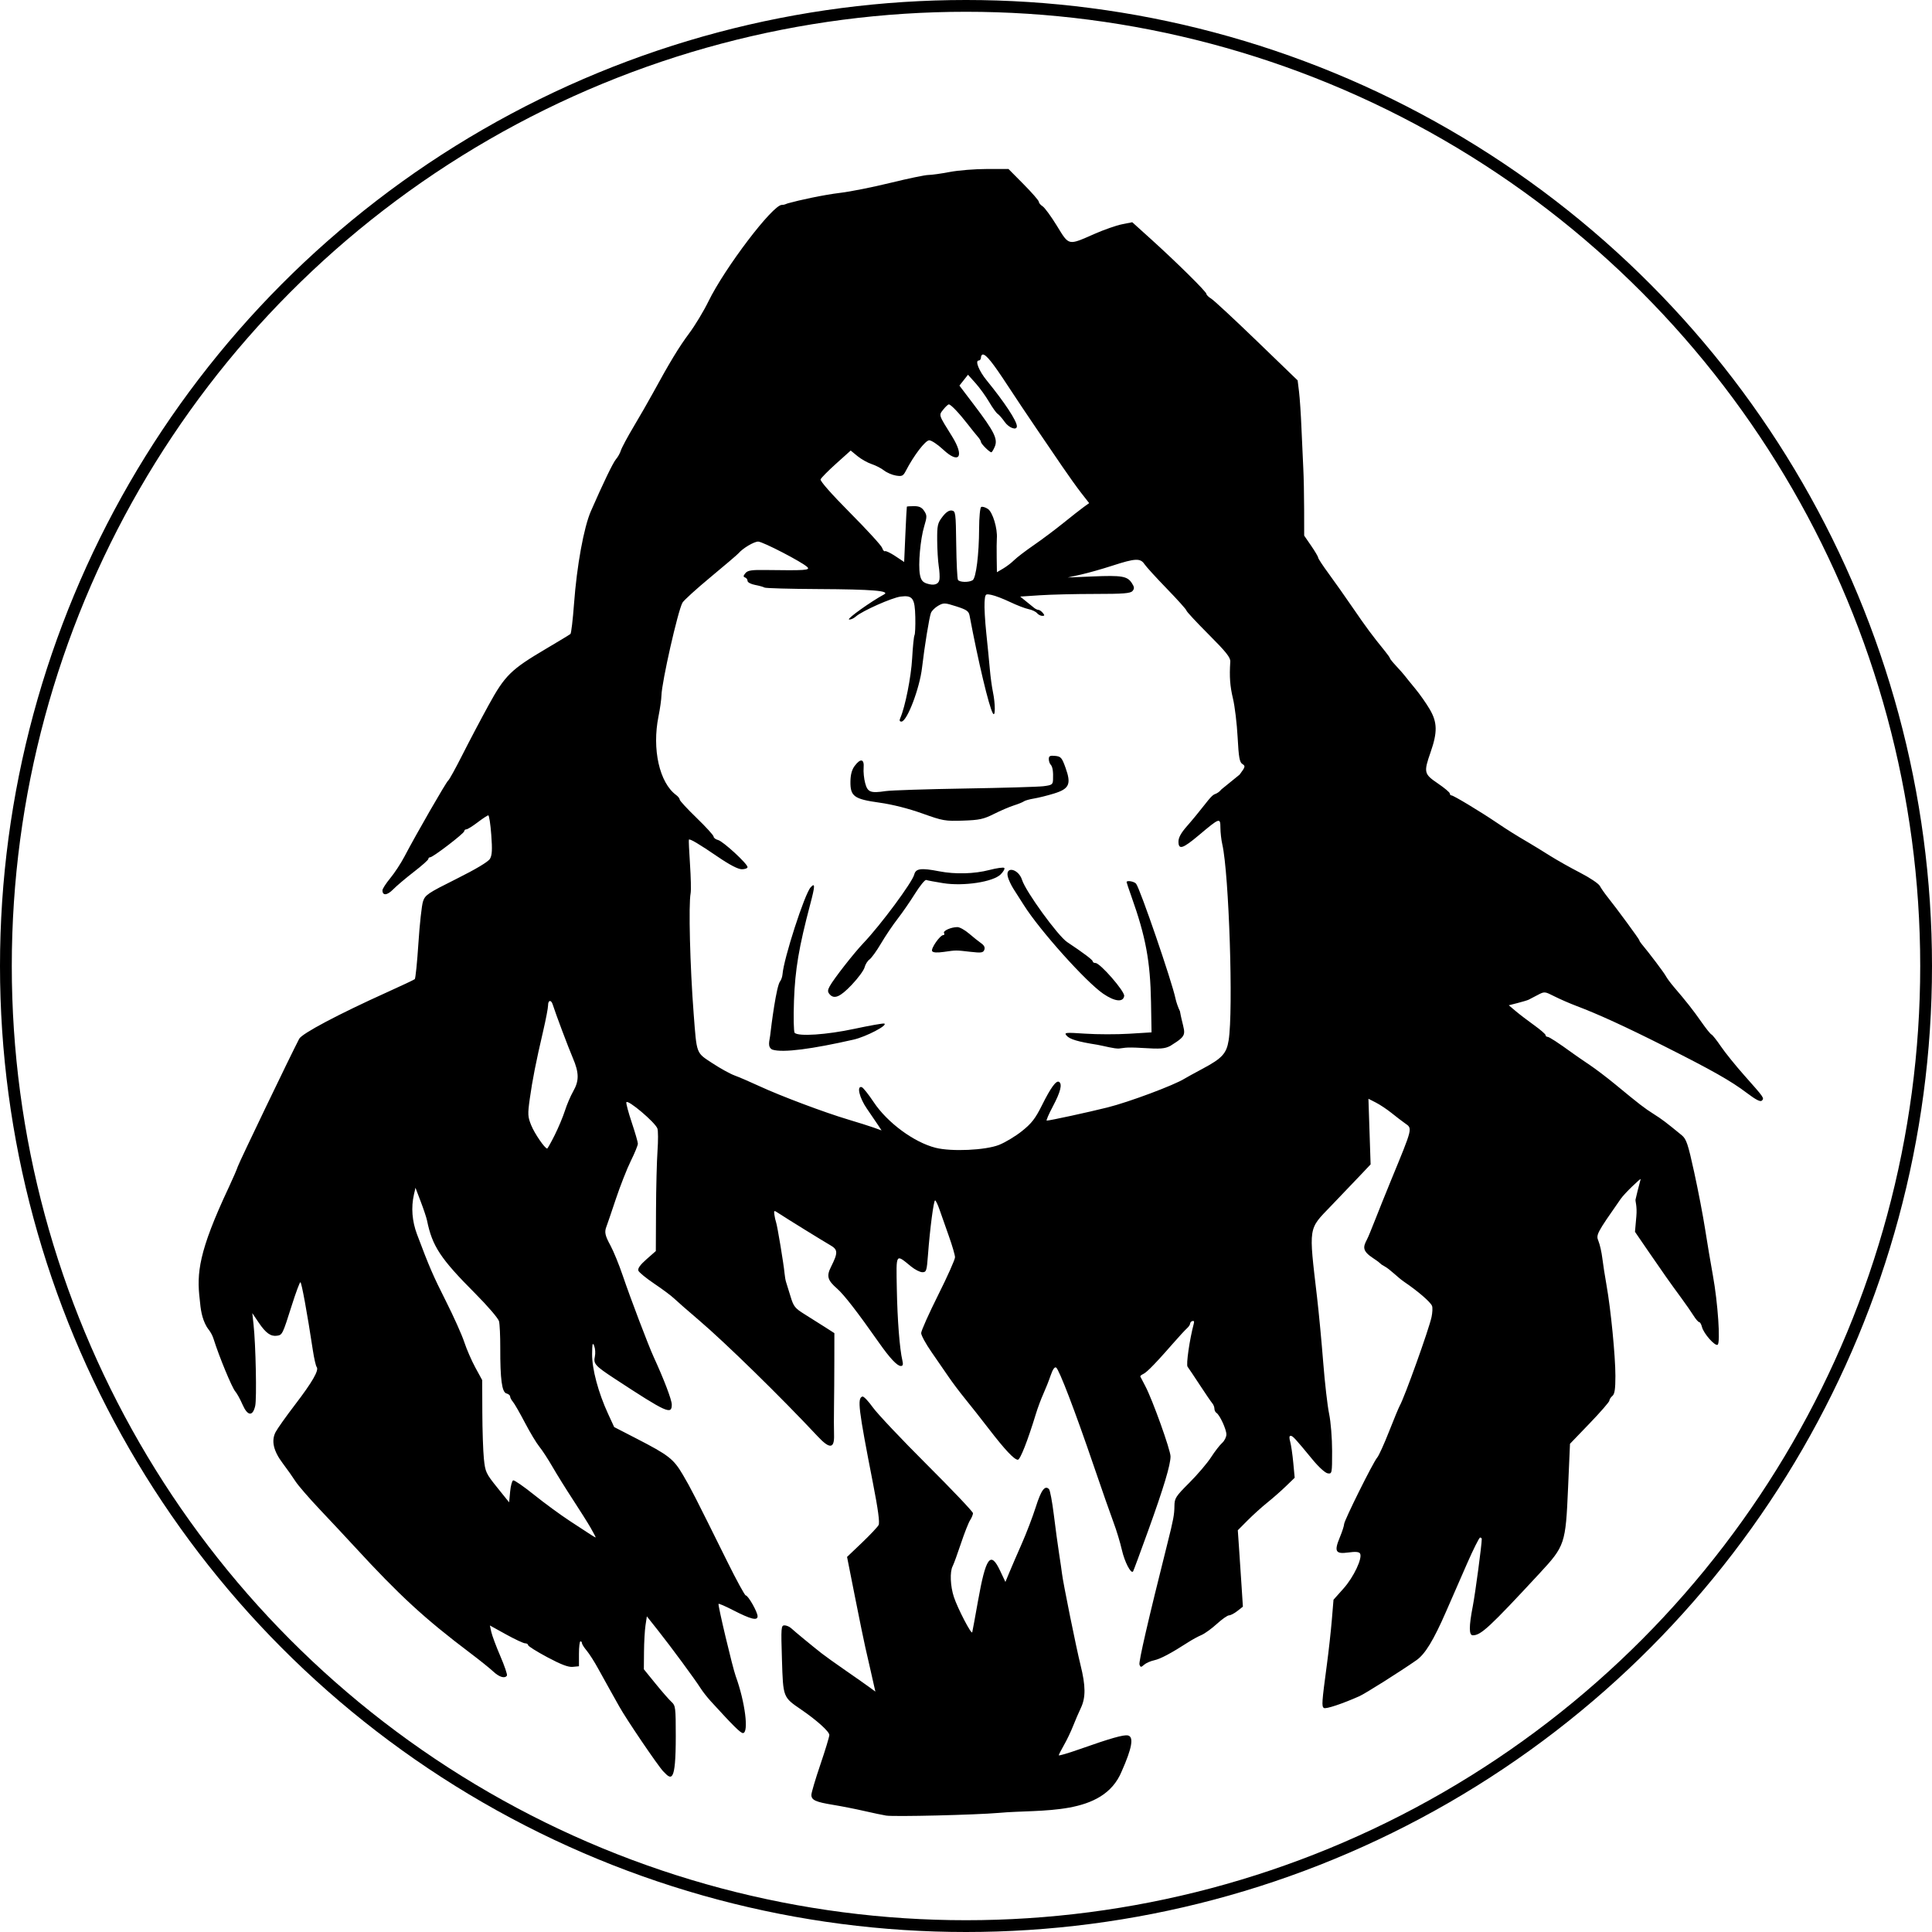 <?xml version="1.0" encoding="UTF-8" standalone="no"?>
<!-- Created with Inkscape (http://www.inkscape.org/) -->

<svg
   version="1.1"
   id="svg1"
   width="309.89"
   height="309.89"
   viewBox="0 0 309.89 309.89"
   sodipodi:docname="PYRO_R.png"
   inkscape:export-filename="PYRO_R.svg"
   inkscape:export-xdpi="96"
   inkscape:export-ydpi="96"
   xml:space="preserve"
   xmlns:inkscape="http://www.inkscape.org/namespaces/inkscape"
   xmlns:sodipodi="http://sodipodi.sourceforge.net/DTD/sodipodi-0.dtd"
   xmlns="http://www.w3.org/2000/svg"
   xmlns:svg="http://www.w3.org/2000/svg"><defs
     id="defs1" /><sodipodi:namedview
     id="namedview1"
     pagecolor="#ffffff"
     bordercolor="#000000"
     borderopacity="0.25"
     inkscape:showpageshadow="2"
     inkscape:pageopacity="0.0"
     inkscape:pagecheckerboard="0"
     inkscape:deskcolor="#d1d1d1"
     showgrid="false" /><g
     inkscape:groupmode="layer"
     inkscape:label="Image"
     id="g1"
     transform="translate(-1.055,-1.055)"><path
       style="fill:#000000"
       d="m 143.2,292.274 c -0.528,-0.083 -2.112,-0.415 -3.52,-0.739 -1.408,-0.323 -3.64,-0.764 -4.96,-0.979 -2.856,-0.466 -3.52,-0.769 -3.52,-1.607 0,-0.346 0.648,-2.532 1.44,-4.859 0.792,-2.327 1.44,-4.465 1.44,-4.75 0,-0.541 -2.001,-2.348 -4.48,-4.045 -2.974,-2.037 -2.928,-1.919 -3.122,-8.072 -0.161,-5.124 -0.136,-5.462 0.408,-5.462 0.319,0 0.808,0.212 1.087,0.471 0.573,0.533 3.328,2.804 4.862,4.009 0.56,0.44 2.27,1.664 3.799,2.72 1.529,1.056 3.242,2.258 3.807,2.672 l 1.027,0.752 -0.175,-0.752 c -0.096,-0.413 -0.384,-1.688 -0.639,-2.832 -0.255,-1.144 -0.617,-2.728 -0.804,-3.52 -0.187,-0.792 -0.922,-4.378 -1.634,-7.969 l -1.294,-6.529 2.38,-2.271 c 1.309,-1.249 2.514,-2.528 2.678,-2.842 0.205,-0.393 -0.078,-2.494 -0.903,-6.72 -2.341,-11.985 -2.539,-13.614 -1.69,-13.893 0.191,-0.063 0.941,0.718 1.666,1.735 0.725,1.017 4.637,5.159 8.693,9.204 4.056,4.045 7.374,7.542 7.374,7.771 0,0.229 -0.208,0.735 -0.462,1.125 -0.254,0.39 -0.918,2.077 -1.475,3.749 -0.557,1.672 -1.154,3.305 -1.325,3.629 -0.47,0.887 -0.375,3.215 0.202,4.952 0.614,1.85 2.819,6.084 2.94,5.647 0.047,-0.169 0.457,-2.396 0.911,-4.948 1.269,-7.134 2.022,-8.175 3.561,-4.922 l 0.85,1.798 0.645,-1.558 c 0.355,-0.857 1.249,-2.926 1.988,-4.598 0.738,-1.672 1.746,-4.313 2.24,-5.868 0.863,-2.719 1.458,-3.526 2.116,-2.869 0.17,0.17 0.519,2.025 0.777,4.122 0.257,2.098 0.636,4.894 0.842,6.214 0.206,1.32 0.415,2.76 0.465,3.2 0.167,1.455 2.293,11.951 2.975,14.684 0.834,3.342 0.847,5.222 0.049,6.895 -0.342,0.716 -0.903,2.021 -1.248,2.901 -0.345,0.88 -1,2.248 -1.455,3.04 -0.455,0.792 -0.83,1.53 -0.832,1.641 -0.002,0.11 1.544,-0.346 3.436,-1.013 4.86,-1.715 6.948,-2.308 7.64,-2.171 0.994,0.196 0.68,2.016 -0.997,5.781 -2.988,7.235 -12.915,6.013 -19.683,6.642 -3.789,0.326 -16.784,0.639 -18.08,0.435 z M 107.454,285.2 c -0.914,-0.974 -6.002,-8.48 -7.086,-10.453 -0.379,-0.689 -1.048,-1.885 -1.488,-2.657 -0.44,-0.772 -1.286,-2.296 -1.879,-3.387 -0.594,-1.091 -1.422,-2.39 -1.84,-2.887 -0.418,-0.498 -0.761,-1.038 -0.761,-1.2 0,-0.163 -0.108,-0.296 -0.24,-0.296 -0.132,-1.3e-4 -0.24,0.9 -0.24,2 V 268.32 l -1,0.097 c -0.716,0.07 -1.875,-0.37 -4.08,-1.549 C 87.146,265.964 85.76,265.092 85.76,264.931 c 0,-0.16 -0.214,-0.291 -0.476,-0.291 -0.262,0 -1.64,-0.644 -3.064,-1.431 l -2.588,-1.431 0.224,1.031 c 0.123,0.567 0.775,2.315 1.45,3.884 0.675,1.569 1.152,2.973 1.061,3.12 -0.323,0.522 -1.231,0.255 -2.192,-0.646 C 79.639,268.664 77.976,267.329 76.48,266.2 69.144,260.663 65.158,256.996 57.913,249.12 c -1.295,-1.408 -3.786,-4.072 -5.534,-5.92 -1.749,-1.848 -3.521,-3.897 -3.938,-4.553 -0.417,-0.656 -1.327,-1.944 -2.022,-2.861 -1.505,-1.989 -1.882,-3.627 -1.157,-5.029 0.279,-0.54 1.677,-2.51 3.105,-4.378 2.802,-3.663 3.887,-5.551 3.482,-6.058 -0.14,-0.176 -0.419,-1.4 -0.619,-2.72 -0.899,-5.937 -1.804,-10.88 -1.994,-10.88 -0.114,0 -0.741,1.692 -1.395,3.76 -1.45,4.588 -1.502,4.695 -2.338,4.82 -1.017,0.152 -1.809,-0.41 -2.947,-2.093 l -1.033,-1.528 0.2,1.83 c 0.353,3.23 0.529,11.893 0.266,13.048 -0.394,1.729 -1.228,1.642 -2.036,-0.213 -0.37,-0.85 -0.889,-1.792 -1.153,-2.094 -0.536,-0.613 -2.583,-5.555 -3.483,-8.413 -0.356,-1.128 -0.979,-1.691 -1.124,-1.997 -0.778,-1.359 -0.963,-2.811 -1.098,-4.319 -0.51,-4.271 -0.191,-7.701 4.648,-18.001 0.662,-1.408 1.316,-2.92 1.455,-3.36 0.209,-0.663 8.472,-17.852 9.845,-20.48 0.446,-0.853 6.281,-3.944 14.156,-7.499 2.288,-1.033 4.26,-1.964 4.383,-2.07 0.122,-0.106 0.386,-2.699 0.585,-5.764 0.199,-3.065 0.531,-6.081 0.737,-6.702 0.347,-1.046 0.744,-1.315 5.335,-3.607 3.145,-1.57 5.122,-2.752 5.403,-3.229 0.343,-0.582 0.391,-1.454 0.21,-3.861 -0.128,-1.71 -0.343,-3.109 -0.477,-3.109 -0.134,0 -0.904,0.504 -1.711,1.12 -0.807,0.616 -1.619,1.12 -1.806,1.12 -0.187,0 -0.339,0.133 -0.339,0.296 0,0.343 -5.012,4.184 -5.46,4.184 -0.165,0 -0.3,0.124 -0.3,0.275 0,0.151 -1.044,1.08 -2.32,2.064 -1.276,0.984 -2.77,2.248 -3.32,2.809 C 63.158,144.688 62.4,144.754 62.4,143.856 c 0,-0.234 0.564,-1.108 1.253,-1.942 0.689,-0.834 1.714,-2.397 2.278,-3.475 1.868,-3.569 6.728,-12.013 7.017,-12.191 0.156,-0.096 1.173,-1.938 2.261,-4.092 1.088,-2.154 2.986,-5.755 4.22,-8.002 2.621,-4.776 3.579,-5.715 9.212,-9.039 2.024,-1.194 3.784,-2.261 3.912,-2.371 0.127,-0.11 0.385,-2.285 0.573,-4.832 0.45,-6.111 1.573,-12.275 2.709,-14.872 1.992,-4.553 3.553,-7.785 4.018,-8.32 0.306,-0.352 0.663,-0.991 0.794,-1.421 0.131,-0.43 1.058,-2.158 2.06,-3.84 1.002,-1.682 2.372,-4.067 3.044,-5.299 2.71,-4.971 4.224,-7.468 5.845,-9.638 0.936,-1.253 2.326,-3.557 3.089,-5.12 2.624,-5.374 10.315,-15.509 11.779,-15.482 0.448,0.008 0.651,-0.165 0.984,-0.258 1.783,-0.5 5.658,-1.345 8.395,-1.677 1.584,-0.186 5.201,-0.907 8.037,-1.602 2.836,-0.695 5.572,-1.263 6.08,-1.263 0.508,-3e-5 2.052,-0.216 3.431,-0.48 1.379,-0.264 4.064,-0.48 5.965,-0.48 h 3.457 l 2.435,2.458 c 1.339,1.352 2.435,2.613 2.435,2.803 0,0.19 0.271,0.514 0.603,0.721 0.331,0.207 1.366,1.622 2.3,3.144 1.975,3.22 1.743,3.171 6.057,1.272 1.496,-0.658 3.464,-1.346 4.372,-1.527 l 1.652,-0.329 2.977,2.688 c 4.122,3.723 8.919,8.461 8.919,8.81 0,0.16 0.348,0.503 0.774,0.764 0.426,0.261 3.717,3.316 7.315,6.79 l 6.542,6.316 0.226,1.844 c 0.124,1.014 0.299,3.644 0.388,5.844 0.089,2.2 0.22,5.08 0.292,6.4 0.071,1.32 0.133,4.292 0.136,6.604 l 0.007,4.204 1.12,1.628 c 0.616,0.896 1.12,1.751 1.12,1.9 0,0.15 0.756,1.299 1.68,2.555 0.924,1.256 2.688,3.756 3.92,5.556 2.094,3.059 3.084,4.393 5.103,6.876 0.449,0.552 0.817,1.078 0.817,1.168 0,0.09 0.468,0.665 1.04,1.277 0.572,0.612 1.186,1.31 1.365,1.552 0.179,0.242 0.922,1.159 1.651,2.039 0.729,0.88 1.776,2.372 2.328,3.316 1.219,2.088 1.251,3.665 0.136,6.863 -1.132,3.249 -1.073,3.504 1.16,5.021 1.056,0.717 1.92,1.442 1.92,1.612 0,0.169 0.121,0.308 0.269,0.308 0.32,0 4.56,2.553 7.203,4.337 1.841,1.243 3.113,2.038 5.328,3.335 0.616,0.36 2.056,1.246 3.2,1.967 1.144,0.722 3.344,1.962 4.89,2.756 1.545,0.794 2.973,1.75 3.172,2.125 0.199,0.374 0.765,1.185 1.258,1.801 1.449,1.811 5.08,6.757 5.08,6.918 0,0.082 0.145,0.323 0.322,0.535 1.285,1.54 3.64,4.659 3.915,5.186 0.184,0.352 0.782,1.161 1.329,1.797 1.956,2.278 3.094,3.726 4.394,5.59 0.726,1.041 1.449,1.942 1.608,2.002 0.158,0.06 0.842,0.924 1.52,1.92 0.678,0.996 2.366,3.087 3.752,4.648 3.211,3.616 3.221,3.63 2.809,4.041 -0.234,0.234 -0.957,-0.134 -2.393,-1.22 -2.564,-1.94 -5.513,-3.611 -13.257,-7.511 -6.181,-3.114 -10.614,-5.145 -14.091,-6.457 -1.062,-0.401 -2.647,-1.091 -3.521,-1.534 -1.58,-0.801 -1.597,-0.802 -2.709,-0.216 -0.615,0.324 -1.263,0.661 -1.439,0.75 -0.176,0.088 -0.963,0.326 -1.75,0.527 l -1.43,0.367 1.11,0.937 c 0.61,0.515 1.938,1.53 2.95,2.255 1.012,0.725 1.84,1.442 1.84,1.592 0,0.15 0.137,0.274 0.304,0.274 0.273,0 1.655,0.902 4.166,2.72 0.486,0.352 1.659,1.159 2.607,1.794 0.948,0.635 2.803,2.045 4.123,3.133 3.919,3.232 4.622,3.773 6.152,4.744 1.337,0.848 1.927,1.293 4.473,3.38 0.759,0.622 1.006,1.355 2.016,5.966 0.633,2.892 1.421,6.996 1.75,9.12 0.33,2.124 0.892,5.471 1.25,7.438 0.794,4.364 1.232,10.803 0.756,11.097 -0.426,0.263 -2.245,-1.798 -2.507,-2.839 -0.11,-0.437 -0.313,-0.794 -0.453,-0.794 -0.14,0 -0.547,-0.468 -0.905,-1.04 -0.358,-0.572 -1.232,-1.832 -1.943,-2.8 -1.897,-2.584 -2.871,-3.963 -5.282,-7.481 l -2.166,-3.161 0.22,-2.482 c 0.148,-1.674 -0.195,-2.428 -0.13,-2.698 0.447,-1.879 0.115,-0.531 0.82,-3.275 0.052,-0.204 -2.525,2.211 -3.201,3.179 -3.892,5.571 -3.986,5.75 -3.563,6.777 0.222,0.539 0.5,1.772 0.617,2.74 0.118,0.968 0.42,2.912 0.671,4.32 0.688,3.855 1.426,11.391 1.426,14.555 0,2.104 -0.12,2.906 -0.48,3.205 -0.264,0.219 -0.483,0.561 -0.487,0.759 -0.004,0.198 -1.427,1.837 -3.162,3.64 l -3.155,3.28 -0.311,7.12 c -0.392,8.958 -0.494,9.262 -4.588,13.68 -8.006,8.638 -9.387,9.92 -10.689,9.92 -0.635,0 -0.635,-1.416 -1.8e-4,-4.692 0.396,-2.045 1.434,-9.82 1.434,-10.746 0,-0.133 -0.12,-0.242 -0.266,-0.242 -0.146,0 -1.101,1.908 -2.121,4.24 -1.02,2.332 -2.515,5.752 -3.322,7.6 -2.03,4.652 -3.378,6.864 -4.777,7.839 -2.65,1.848 -8.198,5.348 -9.145,5.769 -2.739,1.218 -5.36,2.09 -5.683,1.891 -0.389,-0.241 -0.348,-0.842 0.48,-7.019 0.283,-2.112 0.636,-5.304 0.785,-7.093 l 0.27,-3.253 1.613,-1.809 c 1.638,-1.837 3.079,-4.904 2.64,-5.615 -0.163,-0.263 -0.738,-0.311 -1.873,-0.155 -2.064,0.284 -2.31,-0.159 -1.359,-2.448 0.373,-0.898 0.678,-1.839 0.678,-2.093 0,-0.566 4.679,-9.978 5.311,-10.684 0.251,-0.28 1.103,-2.152 1.892,-4.16 0.79,-2.008 1.565,-3.877 1.723,-4.153 0.766,-1.341 4.687,-12.278 5.1,-14.225 0.15,-0.708 0.187,-1.508 0.083,-1.778 -0.243,-0.63 -2.262,-2.373 -4.51,-3.895 -0.968,-0.655 -2.221,-1.989 -3.134,-2.475 -0.888,-0.474 -0.251,-0.272 -1.79,-1.284 -1.794,-1.179 -1.638,-1.807 -1.013,-2.996 0.465,-0.885 1.75,-4.365 3.857,-9.484 3.546,-8.613 3.472,-8.306 2.223,-9.185 -0.449,-0.316 -1.411,-1.053 -2.138,-1.638 -0.726,-0.585 -1.856,-1.336 -2.51,-1.67 l -1.189,-0.607 0.174,5.263 0.174,5.263 -1.727,1.826 c -0.95,1.005 -3.023,3.175 -4.607,4.823 -3.708,3.858 -3.598,3.142 -2.258,14.644 0.287,2.464 0.733,7.171 0.99,10.461 0.258,3.289 0.684,7.007 0.948,8.261 0.266,1.266 0.48,3.918 0.48,5.962 0,3.605 -0.015,3.679 -0.701,3.579 -0.399,-0.058 -1.439,-0.999 -2.413,-2.182 -2.845,-3.456 -3.199,-3.84 -3.547,-3.84 -0.217,0 -0.241,0.327 -0.067,0.934 0.147,0.514 0.37,2.028 0.496,3.364 l 0.228,2.43 -1.402,1.356 c -0.771,0.746 -2.12,1.932 -2.998,2.636 -0.878,0.704 -2.299,1.989 -3.159,2.855 l -1.564,1.575 0.211,3.065 c 0.116,1.686 0.299,4.443 0.407,6.127 l 0.197,3.063 -0.887,0.697 c -0.488,0.384 -1.089,0.697 -1.337,0.697 -0.248,0 -1.128,0.618 -1.957,1.374 -0.828,0.756 -1.938,1.558 -2.466,1.782 -0.528,0.224 -1.464,0.732 -2.08,1.129 -2.786,1.796 -4.5,2.707 -5.49,2.918 -0.589,0.125 -1.319,0.447 -1.624,0.716 -0.496,0.438 -0.573,0.437 -0.745,-0.011 -0.159,-0.414 1.398,-7.165 4.479,-19.428 0.959,-3.817 1.112,-4.631 1.126,-6.005 0.013,-1.264 0.19,-1.541 2.396,-3.747 1.31,-1.31 2.873,-3.144 3.473,-4.075 0.6,-0.931 1.4,-1.967 1.778,-2.303 0.378,-0.335 0.687,-0.953 0.687,-1.373 0,-0.822 -1.064,-3.126 -1.595,-3.455 -0.179,-0.11 -0.325,-0.414 -0.325,-0.675 0,-0.261 -0.152,-0.649 -0.338,-0.861 -0.186,-0.213 -1.086,-1.529 -2,-2.926 -0.914,-1.397 -1.8,-2.719 -1.968,-2.939 -0.261,-0.341 0.321,-4.368 0.999,-6.919 0.107,-0.403 0.009,-0.505 -0.351,-0.366 -0.241,0.197 -0.211,0.278 -0.266,0.471 -0.041,0.143 -0.194,0.398 -0.493,0.666 -0.299,0.267 -1.336,1.394 -2.304,2.503 -3.563,4.084 -4.312,4.617 -4.689,4.805 -0.653,0.326 -0.464,0.442 -0.4,0.558 0.214,0.385 0.307,0.601 0.744,1.431 1.143,2.169 4.025,10.213 4.025,11.235 0,1.368 -1.091,4.993 -3.579,11.896 -1.269,3.52 -2.363,6.472 -2.431,6.56 -0.336,0.433 -1.355,-1.531 -1.792,-3.455 -0.271,-1.19 -0.871,-3.168 -1.333,-4.395 -0.463,-1.227 -1.897,-5.327 -3.188,-9.111 -2.992,-8.771 -5.549,-15.453 -6.024,-15.747 -0.242,-0.15 -0.55,0.295 -0.886,1.279 -0.283,0.83 -0.809,2.157 -1.169,2.949 -0.36,0.792 -0.897,2.232 -1.192,3.2 -1.321,4.325 -2.514,7.36 -2.893,7.36 -0.575,0 -2.078,-1.598 -4.664,-4.96 -1.218,-1.584 -2.92,-3.744 -3.782,-4.8 -0.862,-1.056 -2.055,-2.64 -2.652,-3.52 -0.597,-0.88 -1.834,-2.675 -2.749,-3.989 -0.915,-1.314 -1.663,-2.685 -1.663,-3.048 0,-0.362 1.224,-3.103 2.72,-6.091 1.496,-2.988 2.716,-5.72 2.711,-6.072 -0.005,-0.352 -0.445,-1.864 -0.978,-3.36 -0.533,-1.496 -1.205,-3.404 -1.492,-4.24 -0.288,-0.836 -0.614,-1.52 -0.726,-1.52 -0.232,0 -0.829,4.567 -1.14,8.72 -0.194,2.588 -0.262,2.8 -0.899,2.8 -0.379,0 -1.19,-0.41 -1.802,-0.911 -2.52,-2.062 -2.405,-2.241 -2.299,3.582 0.09,4.958 0.453,9.624 0.893,11.489 0.153,0.646 0.086,0.88 -0.25,0.88 -0.587,0 -1.758,-1.249 -3.507,-3.741 -3.45,-4.916 -5.606,-7.698 -6.714,-8.668 -1.544,-1.351 -1.726,-2 -0.977,-3.493 1.139,-2.273 1.124,-2.752 -0.104,-3.463 -1.269,-0.734 -6.944,-4.242 -8.216,-5.078 -0.852,-0.561 -0.86,-0.559 -0.762,0.178 0.054,0.409 0.177,0.96 0.273,1.224 0.202,0.554 1.227,6.732 1.354,8.16 0.047,0.528 0.161,1.176 0.254,1.44 0.093,0.264 0.41,1.288 0.705,2.277 0.484,1.621 0.707,1.903 2.281,2.88 0.959,0.596 2.422,1.518 3.25,2.049 l 1.505,0.965 -0.007,4.475 c -0.004,2.461 -0.027,5.771 -0.053,7.355 -0.025,1.584 -0.022,3.597 0.007,4.473 0.074,2.247 -0.683,2.328 -2.602,0.278 -5.951,-6.36 -14.826,-15.04 -19.093,-18.676 -1.753,-1.494 -3.543,-3.059 -3.977,-3.478 -0.434,-0.419 -1.854,-1.477 -3.154,-2.351 -1.301,-0.874 -2.453,-1.818 -2.56,-2.097 -0.132,-0.345 0.287,-0.933 1.302,-1.826 l 1.497,-1.317 0.03,-6.543 c 0.017,-3.598 0.125,-7.883 0.24,-9.522 0.115,-1.639 0.108,-3.255 -0.017,-3.593 -0.37,-1.001 -4.802,-4.741 -4.981,-4.204 -0.06,0.181 0.331,1.644 0.869,3.251 0.538,1.607 0.979,3.133 0.979,3.392 0,0.259 -0.505,1.493 -1.123,2.742 -0.617,1.249 -1.705,4.017 -2.418,6.151 -0.712,2.134 -1.381,4.095 -1.486,4.359 -0.365,0.914 -0.255,1.447 0.631,3.079 0.49,0.901 1.373,3.061 1.963,4.8 1.236,3.644 4.109,11.203 4.971,13.081 1.666,3.629 2.902,6.881 2.902,7.634 0,1.683 -0.807,1.316 -9.15,-4.151 -3.152,-2.066 -3.445,-2.393 -3.186,-3.57 0.11,-0.502 0.06,-1.264 -0.111,-1.693 -0.252,-0.631 -0.316,-0.376 -0.332,1.323 -0.023,2.375 0.991,6.168 2.558,9.567 l 0.981,2.129 3.581,1.845 c 5.175,2.666 5.938,3.262 7.437,5.806 1.295,2.197 1.885,3.352 7.155,13.991 1.46,2.948 2.778,5.36 2.928,5.36 0.387,0 1.9,2.662 1.9,3.343 0,0.759 -1.076,0.49 -3.95,-0.986 -1.204,-0.619 -2.244,-1.07 -2.311,-1.003 -0.143,0.143 2.248,10.208 2.757,11.606 1.504,4.129 2.134,9.12 1.152,9.12 -0.382,0 -1.571,-1.179 -5.167,-5.12 -0.562,-0.616 -1.294,-1.552 -1.627,-2.08 -0.872,-1.383 -4.763,-6.664 -6.837,-9.28 l -1.777,-2.24 -0.217,1.44 c -0.119,0.792 -0.227,2.701 -0.24,4.243 l -0.024,2.803 1.882,2.317 c 1.035,1.274 2.187,2.591 2.56,2.926 0.635,0.571 0.678,0.923 0.678,5.499 0,7.615 -0.714,7.007 -1.986,5.651 z M 95.822,246.16 c -0.483,-0.836 -1.775,-2.888 -2.87,-4.56 -1.095,-1.672 -2.573,-4.048 -3.285,-5.28 -0.711,-1.232 -1.662,-2.688 -2.113,-3.236 -0.451,-0.548 -1.489,-2.276 -2.307,-3.84 -0.818,-1.564 -1.685,-3.072 -1.927,-3.349 C 83.078,225.617 82.88,225.238 82.88,225.052 c 0,-0.186 -0.267,-0.407 -0.594,-0.493 -0.724,-0.189 -1.004,-2.264 -0.989,-7.33 0.005,-1.876 -0.084,-3.787 -0.199,-4.245 -0.115,-0.459 -1.822,-2.452 -3.793,-4.429 -5.611,-5.628 -6.916,-7.606 -7.76,-11.755 -0.09,-0.44 -0.542,-1.797 -1.006,-3.015 l -0.843,-2.215 -0.248,1.095 c -0.469,2.073 -0.299,4.254 0.497,6.375 1.951,5.196 2.564,6.613 4.66,10.77 1.229,2.437 2.542,5.366 2.917,6.51 0.376,1.144 1.177,2.985 1.78,4.091 l 1.097,2.011 0.02,5.189 c 0.011,2.854 0.124,6.197 0.251,7.429 0.219,2.121 0.332,2.366 2.14,4.613 l 1.909,2.373 0.16,-1.708 c 0.088,-0.94 0.309,-1.757 0.492,-1.817 0.183,-0.06 1.695,0.986 3.36,2.324 1.665,1.338 4.252,3.231 5.748,4.208 1.496,0.976 3.008,1.964 3.36,2.195 0.352,0.231 0.69,0.427 0.75,0.436 0.061,0.009 -0.285,-0.667 -0.769,-1.503 z m 65.472,-61.465 c 0.975,-0.38 2.631,-1.376 3.68,-2.213 1.554,-1.24 2.15,-2.012 3.225,-4.171 1.4,-2.813 2.272,-4.004 2.724,-3.725 0.554,0.342 0.235,1.622 -0.971,3.894 -0.677,1.276 -1.129,2.32 -1.003,2.32 0.479,0 6.706,-1.351 9.771,-2.12 3.427,-0.859 10.658,-3.561 12.32,-4.603 0.264,-0.166 1.576,-0.886 2.916,-1.602 3.129,-1.671 3.827,-2.432 4.17,-4.545 0.773,-4.758 0.061,-26.744 -1.018,-31.45 -0.161,-0.704 -0.297,-1.897 -0.301,-2.651 -0.009,-1.663 -0.098,-1.633 -3.445,1.182 -2.613,2.197 -3.283,2.406 -3.283,1.024 0,-0.636 0.43,-1.412 1.376,-2.48 0.757,-0.855 2.082,-2.466 2.946,-3.579 1.323,-1.706 1.366,-1.419 1.814,-1.672 0.384,-0.217 0.493,-0.342 0.744,-0.624 l 2.927,-2.377 c 0.924,-1.238 0.961,-1.378 0.451,-1.697 -0.459,-0.287 -0.594,-1.039 -0.768,-4.297 -0.116,-2.172 -0.451,-4.957 -0.745,-6.189 -0.482,-2.021 -0.59,-3.501 -0.433,-5.946 0.042,-0.656 -0.675,-1.555 -3.49,-4.374 -1.949,-1.952 -3.543,-3.668 -3.543,-3.814 -3.1e-4,-0.146 -1.404,-1.713 -3.12,-3.482 -1.716,-1.769 -3.341,-3.551 -3.612,-3.96 -0.654,-0.987 -1.482,-0.948 -5.13,0.239 -1.66,0.54 -3.954,1.189 -5.098,1.441 l -2.08,0.459 4.031,-0.168 c 4.645,-0.194 5.523,-0.046 6.242,1.052 0.42,0.642 0.445,0.889 0.125,1.275 -0.325,0.391 -1.424,0.479 -6.038,0.48 -3.102,9.1e-4 -7.068,0.096 -8.813,0.212 l -3.172,0.21 0.932,0.756 c 0.513,0.416 1.106,0.897 1.319,1.068 0.213,0.172 0.519,0.312 0.681,0.312 0.162,0 0.474,0.216 0.693,0.48 0.324,0.39 0.309,0.48 -0.082,0.48 -0.264,0 -0.645,-0.199 -0.846,-0.441 -0.202,-0.243 -0.814,-0.531 -1.36,-0.64 -0.547,-0.109 -1.875,-0.621 -2.953,-1.137 -1.077,-0.516 -2.418,-1.03 -2.979,-1.141 -1.011,-0.2 -1.022,-0.189 -1.12,1.179 -0.055,0.76 0.07,2.989 0.278,4.954 0.207,1.965 0.462,4.557 0.566,5.76 0.104,1.203 0.324,2.835 0.489,3.627 0.414,1.987 0.413,4.179 -0.002,3.468 -0.627,-1.075 -2.333,-8.235 -3.734,-15.674 -0.134,-0.712 -0.471,-0.946 -2.128,-1.477 -1.836,-0.589 -2.031,-0.597 -2.886,-0.115 -0.505,0.284 -1.036,0.805 -1.181,1.157 -0.261,0.635 -1.039,5.42 -1.431,8.8 -0.387,3.334 -2.413,8.63 -3.305,8.637 -0.295,0.002 -0.355,-0.177 -0.187,-0.557 0.781,-1.772 1.739,-6.587 1.906,-9.573 0.105,-1.883 0.275,-3.56 0.377,-3.726 0.103,-0.166 0.161,-1.472 0.13,-2.901 -0.066,-3.033 -0.429,-3.541 -2.353,-3.294 -1.399,0.179 -6.159,2.296 -7.176,3.19 -0.383,0.337 -0.883,0.551 -1.11,0.476 -0.344,-0.115 3.561,-2.9 5.603,-3.997 1.097,-0.589 -1.83,-0.833 -10.517,-0.875 -4.576,-0.022 -8.465,-0.131 -8.642,-0.241 -0.177,-0.11 -0.861,-0.301 -1.52,-0.425 C 121.499,94.75 120.96,94.461 120.96,94.231 c 0,-0.23 -0.18,-0.478 -0.4,-0.552 -0.309,-0.104 -0.297,-0.26 0.054,-0.685 0.37,-0.449 0.961,-0.543 3.2,-0.511 6.426,0.092 7.241,0.035 6.734,-0.471 -0.788,-0.786 -7.144,-4.082 -7.883,-4.087 -0.662,-0.005 -2.463,1.065 -3.146,1.868 -0.176,0.207 -2.192,1.928 -4.48,3.824 -2.288,1.896 -4.324,3.748 -4.525,4.115 -0.738,1.349 -3.315,12.736 -3.365,14.869 -0.015,0.637 -0.226,2.14 -0.469,3.34 -1.067,5.268 0.141,10.661 2.83,12.637 0.313,0.23 0.569,0.56 0.569,0.734 0,0.174 1.224,1.499 2.72,2.945 1.496,1.446 2.72,2.793 2.72,2.992 0,0.199 0.324,0.445 0.72,0.546 0.804,0.205 4.72,3.81 4.72,4.344 0,0.188 -0.413,0.342 -0.918,0.342 -0.6,0 -1.933,-0.692 -3.85,-2 -3.022,-2.062 -4.503,-2.939 -4.639,-2.749 -0.043,0.06 0.037,1.837 0.178,3.949 0.141,2.112 0.186,4.2 0.101,4.64 -0.351,1.809 -0.101,11.725 0.488,19.36 0.506,6.557 0.361,6.175 2.992,7.906 1.259,0.828 2.865,1.715 3.569,1.97 0.704,0.255 2.504,1.031 4,1.724 3.399,1.574 10.443,4.221 14.24,5.351 1.584,0.472 3.432,1.056 4.107,1.298 l 1.227,0.441 -0.566,-0.865 c -0.311,-0.476 -1.115,-1.657 -1.786,-2.625 -1.201,-1.731 -1.673,-3.713 -0.822,-3.449 0.22,0.068 1.079,1.147 1.91,2.397 2.192,3.3 6.467,6.454 9.931,7.328 2.558,0.645 7.964,0.401 10.173,-0.46 z M 177.12,168.642 c -3.192,-0.5 -4.502,-0.891 -5.003,-1.494 -0.403,-0.486 -0.168,-0.509 3.016,-0.295 1.899,0.127 5.067,0.132 7.04,0.011 l 3.587,-0.221 -0.084,-4.841 c -0.114,-6.557 -0.845,-10.501 -3.14,-16.94 -0.427,-1.198 -0.776,-2.242 -0.776,-2.32 0,-0.32 1.225,-0.112 1.522,0.258 0.643,0.804 5.765,15.729 6.316,18.403 0.118,0.574 0.443,1.5 0.721,2.058 0.679,3.827 1.608,3.584 -1.548,5.554 -0.896,0.463 -1.588,0.514 -4.49,0.331 -2.915,-0.184 -3.05,0.045 -3.731,0.09 -0.761,0.05 -2.324,-0.391 -3.429,-0.594 z m -52.544,-1.4 c 0.22,-1.943 1.009,-8.02 1.607,-8.783 0.182,-0.231 0.354,-0.735 0.384,-1.12 0.195,-2.541 3.547,-12.903 4.516,-13.96 0.732,-0.799 0.72,-0.261 -0.064,2.701 -1.825,6.896 -2.432,10.492 -2.61,15.461 -0.096,2.695 -0.048,5.027 0.108,5.182 0.614,0.61 5.131,0.307 9.563,-0.642 2.464,-0.527 4.624,-0.909 4.8,-0.849 0.688,0.237 -2.904,2.119 -4.915,2.575 -6.51,1.479 -11.322,2.157 -13.03,1.603 -0.835,-0.411 -0.443,-1.436 -0.36,-2.168 z m 53.434,-6.794 c -2.767,-1.891 -10.183,-10.167 -12.73,-14.208 -0.499,-0.792 -1.234,-1.944 -1.633,-2.56 -0.399,-0.616 -0.822,-1.515 -0.94,-1.997 -0.433,-1.773 1.724,-1.284 2.29,0.519 0.582,1.854 5.749,8.973 7.227,9.958 2.611,1.738 4.097,2.857 4.097,3.085 0,0.151 0.204,0.275 0.454,0.275 0.743,0 4.702,4.548 4.598,5.28 -0.152,1.059 -1.504,0.918 -3.362,-0.352 z m -43.916,0.049 c -0.301,-0.362 -0.292,-0.634 0.041,-1.245 0.641,-1.177 3.862,-5.301 5.415,-6.932 2.763,-2.902 7.834,-9.743 8.147,-10.992 0.245,-0.977 1.08,-1.083 4.02,-0.515 2.567,0.497 5.605,0.416 8.031,-0.214 1.187,-0.308 2.262,-0.457 2.389,-0.33 0.126,0.126 -0.133,0.592 -0.577,1.036 -1.208,1.208 -5.938,1.931 -9.219,1.408 -1.309,-0.209 -2.534,-0.438 -2.723,-0.511 -0.189,-0.072 -0.99,0.904 -1.781,2.169 -0.79,1.266 -2.061,3.104 -2.823,4.085 -0.762,0.981 -1.953,2.749 -2.646,3.93 -0.693,1.18 -1.522,2.332 -1.842,2.56 -0.32,0.228 -0.678,0.8 -0.795,1.272 -0.117,0.472 -1.044,1.732 -2.06,2.8 -1.879,1.975 -2.837,2.371 -3.577,1.479 z m 16.473,-6.885 c -0.244,-0.394 1.27,-2.571 1.788,-2.571 0.177,0 0.233,-0.144 0.124,-0.321 -0.221,-0.358 1.123,-0.959 2.142,-0.959 0.363,0 1.205,0.468 1.871,1.04 0.666,0.572 1.536,1.267 1.934,1.544 0.487,0.339 0.654,0.685 0.512,1.056 -0.183,0.477 -0.484,0.521 -2.216,0.324 -2.411,-0.275 -2.247,-0.275 -4.289,0.014 -1.105,0.156 -1.718,0.114 -1.867,-0.127 z M 148.96,131.524 c -2.185,-0.784 -4.78,-1.439 -6.844,-1.726 -4.085,-0.57 -4.688,-1.012 -4.652,-3.415 0.016,-1.08 0.235,-1.882 0.675,-2.471 0.946,-1.268 1.565,-1.141 1.441,0.295 -0.056,0.642 0.055,1.748 0.247,2.459 0.395,1.469 0.849,1.644 3.304,1.278 0.841,-0.125 6.529,-0.31 12.64,-0.41 6.111,-0.1 11.795,-0.266 12.631,-0.368 1.372,-0.168 1.524,-0.269 1.557,-1.036 0.057,-1.322 -0.066,-2.103 -0.385,-2.434 -0.161,-0.167 -0.292,-0.572 -0.292,-0.9 0,-0.478 0.202,-0.576 1.018,-0.496 0.921,0.091 1.081,0.273 1.67,1.917 0.936,2.612 0.598,3.365 -1.855,4.121 -1.037,0.32 -2.477,0.679 -3.2,0.798 -0.723,0.119 -1.458,0.325 -1.634,0.459 -0.176,0.133 -0.896,0.425 -1.6,0.648 -0.704,0.223 -2.144,0.84 -3.2,1.371 -1.657,0.833 -2.337,0.98 -4.96,1.069 -2.863,0.098 -3.245,0.031 -6.56,-1.159 z M 90.031,183.12 c 0.594,-1.188 1.332,-2.952 1.64,-3.92 0.308,-0.968 0.905,-2.362 1.325,-3.097 0.972,-1.701 0.955,-2.982 -0.073,-5.383 -0.726,-1.697 -2.735,-7.036 -3.219,-8.56 -0.254,-0.799 -0.744,-0.693 -0.74,0.16 0.002,0.396 -0.349,2.232 -0.779,4.08 -1.165,4.999 -1.728,7.85 -2.154,10.902 -0.348,2.497 -0.327,2.877 0.234,4.255 0.54,1.327 2.184,3.723 2.555,3.723 0.073,0 0.618,-0.972 1.212,-2.16 z M 151.747,93.967 c 0.056,-0.378 0.001,-1.335 -0.123,-2.127 -0.124,-0.792 -0.234,-2.638 -0.245,-4.101 -0.017,-2.403 0.063,-2.77 0.831,-3.776 0.567,-0.743 1.067,-1.082 1.501,-1.019 0.621,0.091 0.654,0.338 0.722,5.441 0.039,2.94 0.164,5.496 0.278,5.68 0.247,0.399 1.755,0.435 2.353,0.056 0.55,-0.349 1.024,-4.126 1.038,-8.273 0.006,-1.804 0.153,-3.359 0.328,-3.468 0.175,-0.108 0.66,0.028 1.079,0.303 0.77,0.505 1.568,3.145 1.438,4.757 -0.032,0.396 -0.042,1.772 -0.023,3.057 l 0.035,2.338 0.99,-0.578 c 0.545,-0.318 1.342,-0.927 1.772,-1.354 0.43,-0.427 1.843,-1.507 3.141,-2.4 1.297,-0.893 3.428,-2.488 4.735,-3.544 1.307,-1.056 2.777,-2.209 3.267,-2.563 l 0.891,-0.643 -1.248,-1.597 C 173.822,79.279 172.43,77.336 171.414,75.84 c -1.016,-1.496 -2.883,-4.238 -4.15,-6.093 -1.267,-1.855 -3.336,-4.951 -4.598,-6.88 -2.371,-3.625 -3.429,-4.947 -3.959,-4.947 -0.169,0 -0.308,0.216 -0.308,0.48 0,0.264 -0.16,0.48 -0.355,0.48 -0.634,0 0.027,1.661 1.267,3.181 2.884,3.537 4.848,6.52 4.848,7.363 0,0.734 -1.278,0.276 -1.962,-0.704 -0.399,-0.572 -0.903,-1.15 -1.121,-1.284 -0.217,-0.134 -0.836,-0.998 -1.375,-1.92 -0.539,-0.922 -1.52,-2.278 -2.181,-3.014 l -1.201,-1.338 -0.688,0.871 -0.688,0.871 2.37,3.123 c 3.202,4.22 3.811,5.442 3.312,6.647 -0.211,0.509 -0.464,0.925 -0.564,0.925 -0.29,0 -1.662,-1.366 -1.662,-1.656 0,-0.145 -0.222,-0.516 -0.494,-0.824 -0.272,-0.308 -0.996,-1.208 -1.61,-2 -1.396,-1.802 -2.727,-3.2 -3.046,-3.2 -0.134,0 -0.538,0.375 -0.898,0.832 -0.734,0.933 -0.791,0.762 1.407,4.288 2.034,3.263 1.166,4.547 -1.432,2.117 C 151.458,72.345 150.458,71.68 150.104,71.68 c -0.617,0 -2.472,2.418 -3.747,4.884 -0.437,0.844 -0.615,0.931 -1.589,0.773 -0.604,-0.098 -1.464,-0.467 -1.912,-0.819 -0.448,-0.353 -1.346,-0.815 -1.995,-1.027 -0.649,-0.212 -1.67,-0.787 -2.268,-1.278 l -1.088,-0.892 -2.331,2.095 c -1.282,1.152 -2.407,2.291 -2.498,2.53 -0.101,0.263 1.777,2.391 4.751,5.384 2.705,2.722 5.013,5.248 5.129,5.614 0.116,0.366 0.318,0.599 0.449,0.518 0.131,-0.081 0.877,0.276 1.657,0.793 l 1.419,0.941 0.192,-4.398 c 0.106,-2.419 0.214,-4.434 0.24,-4.478 0.026,-0.044 0.548,-0.08 1.16,-0.08 0.824,0 1.244,0.201 1.62,0.774 0.463,0.707 0.463,0.922 -0.004,2.48 -0.616,2.055 -0.978,6.143 -0.682,7.718 0.162,0.863 0.426,1.212 1.084,1.433 1.182,0.396 1.933,0.148 2.056,-0.677 z"
       id="path1"
       sodipodi:nodetypes="sssssssssssssccssscsscssssssssssscssssssssssscssssssssssssssccsssscssssssssssssssssscsssssssssssssssssssssssssssssssssssssssssssssssscsssssscsssscsssccsssssssssssssssssssssssssssssssssssscsssssssssssssssssscssssssssscscssssssssssssscssssssssscsssssssscccssssssssssscssscsscsssssssssssssssssssscssssssssssssssssssssssscsssssssssssssssssssssccscssssssccscssssssssssssssscsssssssssssscsscsssssssssssssssssscssssscssscssssscssssssssssssscsssssccsssssssssscssssscsssssssssscsscssssscssssssssssssssssssscscssssssssssssssssscssssssscssscsssssssssscssscscsssccsssssssssssssssssssssssssssssssssssssssssssscsssssssssssssssscssssssssssccsssssscsssccssssscssssssscssssscccsssssssssssssssscsssssscscsscssccc" /><circle
       style="fill:none;stroke:#000000;stroke-width:1.89;stroke-dasharray:none;stroke-opacity:1"
       id="path2-7"
       cx="156"
       cy="156"
       r="154" /></g></svg>
